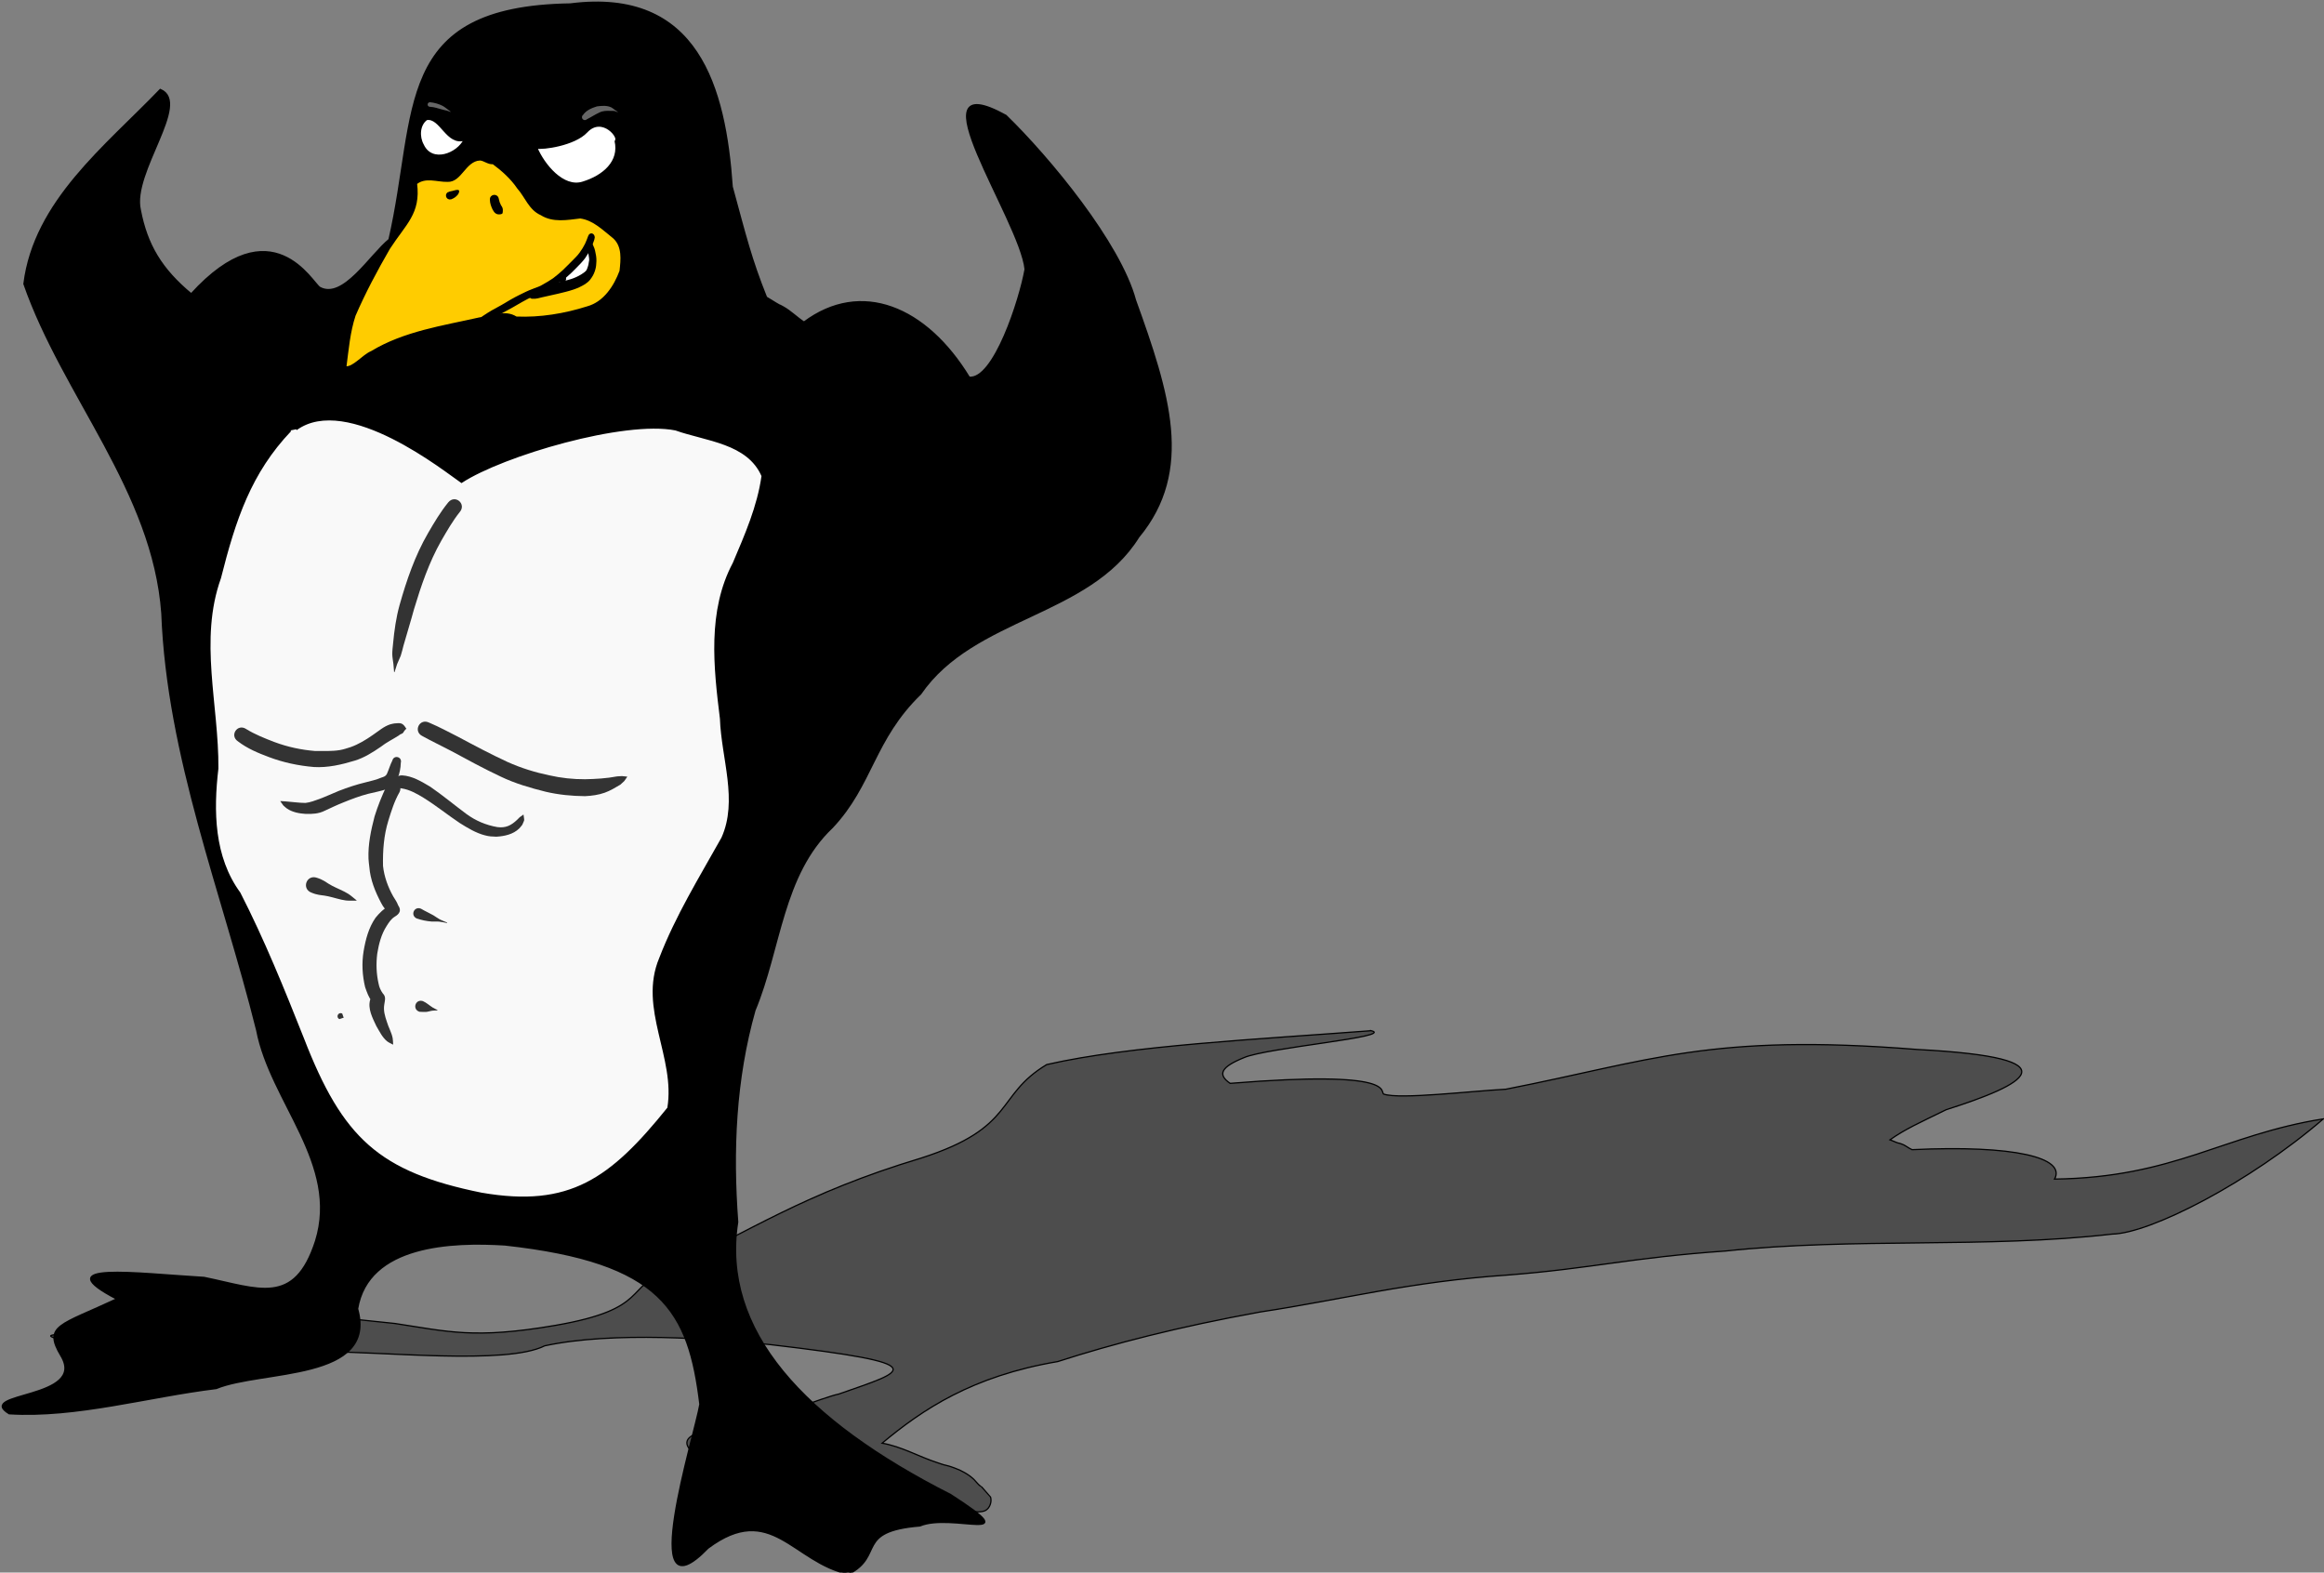 <?xml version="1.0" encoding="UTF-8"?>
<svg viewBox="0 0 287.71 194.667" xmlns="http://www.w3.org/2000/svg">
 <rect x="0" y="0" width="287.71" height="194.667" fill="#808080" stroke="none"/>
 <g transform="translate(-401.97 -372.99)">
  <path d="m571.73 500.58c-13.801 1.049-29.857 1.829-40.174 4.192-6.411 3.838-3.734 7.796-15.575 11.586-14.567 4.382-21.203 9.09-31.062 13.653-5.729 2.322-2.465 5.006-14.177 7.045-10.096 1.729-13.292 0.759-19.883-0.233-9.231-0.933-20.912-2.392-14.643-0.408-11.097 0.118-13.408-0.076-14.061 1.048-0.949 1.633-16.264 0.067-13.595 1.106 9.132 0.928 21.597 1.149 32.227 1.718 8.498-0.018 23.831 1.709 28.617-0.699 8.48-1.819 20.83-0.872 27.947-0.146 20.633 2.413 16.848 3.169 8.472 6.114-2.062 0.441-7.861 2.912-13.188 4.076-15.214 1.266 4.669 7.954 9.84 9.17 0.37-0.257 0.746-0.515 1.106-0.786 1.254 0.39 2.623 0.451 3.901 0.728l3.755 0.815c1.034 0.231 2.082 0.507 3.144 0.582 1.016 0.072 1.952-0.23 2.94-0.378 0.807-0.121 1.658-0.164 2.474-0.204 0.401-0.02 0.857-0.024 1.252 0.058 0.347 0.072 0.684 0.271 1.019 0.378 0.485 0.156 1.444 0.237 1.921-0.029 0.535-0.299 0.793-1.09 0.611-1.659-7e-3 -0.022-1.044-1.19-1.048-1.194-0.131-0.125-0.12-0.098-0.116-0.087-8e-3 7.8e-4 -0.051-0.036-0.116-0.087-0.297-0.232-0.516-0.551-0.786-0.815-0.602-0.588-1.585-1.134-2.358-1.397-0.231-0.079-0.436-0.165-0.67-0.233-0.488-0.142-0.566-0.14-0.699-0.175 0.064 0.021-0.197-0.074-0.146-0.058l-0.146-0.029c0.057 0.015 0.428 0.123-0.495-0.175-2.306-0.745-4.429-2.002-6.841-2.416 5.01-4.177 11.127-8.302 21.746-10.102 6.874-2.215 14.905-4.297 25.094-6.143 10.247-1.543 18.395-3.743 30.655-4.571 10.291-0.801 15.284-2.163 26.899-2.969 15.919-1.693 32.294-0.298 47.889-2.096 4.731-0.09 17.02-6.4 26.142-14.265-12.401 1.974-18.433 7.255-33.275 7.453 1.426-2.642-4.932-4.239-17.642-3.639-0.536-0.229-0.731-0.508-1.368-0.728-0.485-0.167-0.117-2e-3 -0.582-0.175-0.271-0.101-0.511-0.221-0.786-0.32 1.911-1.34 3.559-2.062 6.958-3.726 9.593-3.055 16.438-6.41-3.552-7.453-25.657-2.05-33.058 1.419-50.975 4.92-4.392 0.236-13.073 1.275-15.08 0.611-0.625-0.207 2.035-3.046-19.039-1.339-1.634-1.113-1.086-2.048 1.688-3.173 2.76-1.232 18.76-2.593 15.779-3.348v-1e-4z" fill="#4d4d4d" stroke="#000" stroke-width=".153"/>
  <g transform="matrix(.932 0 0 .932 -66.637 -57.082)">
   <path d="m578.55 462.03c-23.61 0.365-20.115 14.234-24.029 31.256-2.544 2.059-6.12 8.073-9.251 6.39-0.975-0.524-6.321-10.958-17.072 0.865-4.009-3.317-5.935-6.583-6.815-11.201-1.162-4.977 6.776-14.237 2.714-15.951-7.215 7.51-16.697 14.784-18.066 25.766 5.188 14.876 17.145 27.496 18.321 43.763 0.731 19.058 8.031 37.039 12.598 55.367 1.814 9.531 11.013 17.729 7.818 28.008-2.828 8.762-7.62 6.363-14.87 4.878-8.992-0.533-21.055-2.14-11.506 2.813-7.651 3.573-9.843 3.534-7.445 7.543 3.483 5.823-11.484 4.882-6.923 7.651 8.909 0.545 18.421-2.248 27.487-3.353 6.043-2.491 21.443-0.98 18.734-10.533 1.438-8.608 12.677-8.972 19.629-8.536 20.935 2.304 24.441 8.812 25.943 21.213-0.353 2.089-2.483 9.323-3.334 14.801s-0.426 9.2 4.337 4.268c8.436-6.294 11.353 1.937 18.705 3.452 4.753-2.447 0.758-5.685 9.451-6.412 4.29-1.797 14.415 2.603 4.091-4.062-19.497-9.882-30.574-21.85-28.333-36.249-0.72-9.492-0.307-18.942 2.291-28.126 3.409-8.174 3.62-17.994 10.297-24.311 5.333-5.664 5.464-11.682 11.732-17.741 7.092-10.304 22.371-10.269 28.962-20.839 7.299-8.817 4.015-19.061-0.443-31.421-2.033-7.562-11.411-18.904-17.181-24.507-12.672-6.979 1.97 13.809 2.626 20.396-0.711 4.038-4.174 14.777-7.494 14.388-5.713-9.389-14.352-12.988-21.931-7.317-0.968-0.625-1.776-1.471-2.793-2.036-0.774-0.43-0.122-0.019-0.895-0.472-0.45-0.264-0.886-0.556-1.337-0.816-2.046-5.101-2.755-8.072-4.563-14.702-0.912-13.124-4.478-26.403-21.459-24.232z" stroke="#000" stroke-width=".271"/>
   <path d="m566.54 482.66c-1.989 0.138-2.497 2.911-4.286 2.846-1.394 0.03-2.921-0.645-4.157 0.322 0.501 3.968-1.448 5.305-3.594 8.62-1.672 2.886-3.245 5.843-4.575 8.902-0.728 2.207-0.917 4.554-1.219 6.846 1.006 0.132 2.29-1.545 3.43-2.018 4.36-2.638 9.489-3.369 14.374-4.473 1.698-0.096 3.279-1.106 4.86-0.108 3.184 0.135 6.41-0.397 9.449-1.359 2.23-0.615 3.611-2.749 4.37-4.798 0.166-1.499 0.368-3.272-0.869-4.403-1.344-1.061-2.678-2.442-4.452-2.671-1.726 0.199-3.617 0.572-5.191-0.427-1.553-0.675-2.046-2.35-3.087-3.512-0.875-1.289-2.057-2.349-3.296-3.266-0.681 0.05-1.125-0.443-1.758-0.503l-3e-5 -2e-5z" fill="#fc0" stroke="#000" stroke-width=".206"/>
   <path d="m580.838,494.139c-.036.132-.106.237-.16.354l-.059.139-.064.139c-.125.26-.265.501-.406.743-.128.22-.23.481-.39.662-.143.162-.322.24-.476.377-.087.078-.161.179-.246.261s-.168.126-.251.192c-.166.131-.316.298-.481.43-.111.089-.227.168-.337.261-.367.311-.692.702-1.064,1.004-.234.191-.468.368-.69.586-.025.025-.177.148-.182.203-.001.021.033.058.037.064 .135.171.389.125.556.122 .159-.004.315-.028.471-.075 .146-.044.287-.113.433-.157 .247-.074.499-.139.749-.197 .122-.029.247-.036.369-.064 .086-.02.171-.055.257-.081 .111-.034.222-.051.332-.099 .176-.078.346-.185.519-.279 .262-.142.538-.246.77-.476 .162-.16.332-.461.444-.691 .045-.092.077-.2.118-.296 .024-.057.064-.11.086-.168 .036-.095.019-.223.027-.325 .013-.161.024-.321.032-.482 .014-.268.049-.534.064-.801 .011-.175-.011-.349-.016-.523-.004-.111-.002-.227-.016-.337-.016-.127-.055-.243-.091-.36-.004-.011-.043-.124-.043-.134-.004-.153.007-.306-.289.006z" fill="#fff" stroke="#000" stroke-width=".356"/>
   <path d="m584.5 480.21c0.872-0.272-1.659-3.544-3.801-1.253-1.613 1.725-5.817 2.295-6.659 2.103 0.93 2.234 3.552 5.507 6.205 4.634 2.724-0.838 4.964-2.77 4.316-5.541" fill="#fff" stroke="#000" stroke-width=".271"/>
   <path d="m559.44 477.25c1.931-0.369 2.745 3.537 5.14 2.696-0.942 2.044-4.447 3.345-5.636 0.778-0.6-1.074-0.56-2.693 0.496-3.474z" fill="#fff" stroke="#000" stroke-width=".323"/>
   <path d="m541.37 518.62c-5.333 5.606-7.381 11.775-9.354 19.593-2.955 8.241-0.272 16.895-0.344 25.318-0.667 5.65-0.567 11.764 2.928 16.54 3.212 6.268 5.851 12.804 8.443 19.332 5.162 13.325 10.047 17.829 23.707 20.597 11.751 2.032 17.193-1.89 24.821-11.364 1.127-6.737-3.875-13.24-1.087-19.875 2.161-5.622 5.34-10.758 8.271-15.998 2.246-5-0.016-10.61-0.192-15.855-0.848-6.861-1.68-14.292 1.699-20.637 1.59-3.749 3.262-7.54 3.825-11.608-1.933-4.464-7.505-4.731-11.536-6.171-6.824-1.367-22.954 3.382-28.45 6.963-2.003-1.355-15.127-11.934-21.968-6.99" fill="#f9f9f9" stroke="#000" stroke-width=".271"/>
   <path d="m563.869,529.456c-.946,1.192-1.704,2.519-2.464,3.832-1.62,2.853-2.672,5.959-3.615,9.086-.433,1.613-.94,3.204-1.391,4.812-.128.454-.218.919-.372,1.365-.634,1.475-.369.758-.814,2.143-.006.05-.076.042-.07-.007-.029-.348-.052-.697-.088-1.044-.044-.428-.143-.851-.15-1.281-.007-.484.062-.966.107-1.447 .16-1.718.399-3.432.862-5.098 .931-3.302 2.046-6.563 3.775-9.545 .822-1.417 1.661-2.833 2.699-4.105 .914-1.076 2.436.216 1.522,1.292z" fill="#333"/>
   <path d="m535.501,558.285c1.18.726 2.47,1.234 3.759,1.728 1.739.651 3.549,1.037 5.396,1.187 1.104-.013 2.239.059 3.334-.131 .446-.078.948-.25 1.38-.385 1.058-.376 2.013-.96 2.93-1.598 .753-.502 1.458-1.146 2.336-1.428 .177-.057.362-.079.544-.118 .865-.086 1.101-.098 1.568.668 .049.012.031.081-.017.069-.074.08-.156.154-.222.24s-.104.206-.184.286c-.148.148-.406.154-.539.325-.797.514-1.661.923-2.409,1.515-1.08.74-2.19,1.449-3.453,1.836-1.765.534-3.588.964-5.445.848-2.044-.175-4.046-.596-5.97-1.324-1.441-.537-2.876-1.14-4.106-2.084-1.156-.776-.058-2.411 1.098-1.634z" fill="#333"/>
   <path d="m559.776,557.422c1.319.559 2.586,1.237 3.863,1.886 2.168,1.159 4.336,2.315 6.569,3.345 1.786.804 3.656,1.386 5.571,1.782 1.555.353 3.138.524 4.731.515 1.43-.028 2.855-.109 4.261-.379 .856-.052.427-.061 1.289.028 .045-.021.075.043.03.064-.515.732-.219.396-.889,1.007-.658.392-1.344.806-2.068,1.066-.838.301-1.745.419-2.628.463-1.759-.018-3.507-.185-5.223-.588-2.044-.511-4.072-1.096-5.978-2.013-2.253-1.057-4.435-2.25-6.625-3.431-1.248-.656-2.526-1.258-3.759-1.942-1.275-.606-.418-2.409.857-1.803z" fill="#333"/>
   <path d="m556.038,562.759c-.018.721-.16,1.429-.427,2.098-.277.658-.815,1.073-1.425,1.4-.81.278-1.653.426-2.482.63-1.113.286-2.187.695-3.25,1.126-.864.339-1.699.741-2.539,1.132-.799.396-1.636.436-2.507.412-.856-.054-1.773-.218-2.496-.715-.173-.119-.319-.272-.479-.407l-.373-.52c-.043-.025-.007-.086.036-.061l.576.034c.899.061 1.791.204 2.694.211 .653-.07 1.268-.315 1.883-.536 .88-.33 1.731-.727 2.601-1.083 1.136-.436 2.291-.826 3.476-1.108 .728-.184 1.475-.354 2.166-.651 .29-.089.544-.176.693-.463 .264-.585.431-1.211.725-1.784 .202-.799 1.332-.513 1.13.286z" fill="#333"/>
   <path d="m556.197,564.435c1.374.072 2.594.827 3.749,1.508 1.646,1.131 3.18,2.415 4.783,3.604 1.231.912 2.627,1.501 4.13,1.759 1.113.149 1.832-.216 2.618-.958 .472-.472.208-.245.802-.669 .018-.047.084-.022.066.025 .106.903.169.475-.166,1.288-.138.167-.258.35-.414.5-.811.786-1.953,1.025-3.039,1.091-.665-.035-.87-.014-1.529-.185-1.206-.314-2.279-.978-3.327-1.629-1.624-1.088-3.146-2.319-4.808-3.352-.914-.56-1.855-1.088-2.93-1.254-1.221-.046-1.155-1.773.066-1.726z" fill="#333"/>
   <path d="m555.854,566.689c-.67,1.172-1.074,2.477-1.471,3.761-.606,1.959-.748,3.983-.708,6.018 .159,1.441.651,2.79 1.356,4.047 .239.389.502.758.657,1.189 .476.669.162,1.143-.434,1.491-.493.298-.797.763-1.095,1.24-.714,1.107-1.037,2.383-1.249,3.667-.171,1.349-.124,2.707.182,4.03 .086.474.282.874.55,1.259 .473.464.271.938.201,1.479-.138.8.085,1.536.34,2.291 .21.727.622,1.413.77,2.16 .052.265.043.538.064.808 .032.049-.037.094-.069.045-.245-.14-.516-.243-.736-.42-.641-.517-1.017-1.336-1.427-2.023-.505-1.077-1.165-2.289-.816-3.505 .004-.006.134-.269.138-.254 .146.549-.175-.094.158.581 .013.024.071.082.057.058-.02-.034-.051-.06-.076-.09-.471-.558-.716-1.291-.953-1.968-.368-1.565-.458-3.162-.198-4.756 .268-1.57.664-3.121 1.588-4.449 .504-.611 1.058-1.196 1.79-1.533 .232-.126.015 0-.014.118-.166.658-.102.416.12.85 .012.021-.037-.031-.056-.046-.47-.366-.824-.812-1.095-1.349-.799-1.504-1.44-3.089-1.575-4.807-.036-.357-.093-.713-.107-1.071-.075-1.903.331-3.802.809-5.63 .435-1.394.976-2.739 1.603-4.057 .612-1.202 2.311-.336 1.699.865z" fill="#333"/>
   <path d="m558.759,582.17c.525.315 1.094.557 1.623.864 .285.166.543.379.835.532 .306.161.635.272.953.409 .048.014.028.082-.02.068-.34-.059-.677-.146-1.021-.179-.333-.032-.67.011-1.003-.014-.675-.049-1.358-.194-1.997-.415-.894-.447-.263-1.712.632-1.265z" fill="#333"/>
   <path d="m544.899,578.041c.165.06.335.107.494.181 .731.343.738.46 1.505.871 .594.318 1.601.717 2.159,1.077 .384.248.721.563 1.082.844 .047.017.023.083-.024.066-.459-.01-.92.024-1.376-.028-.703-.08-1.657-.407-2.355-.554-.881-.185-.907-.091-1.708-.303-.16-.042-.312-.112-.468-.168-1.405-.488-.714-2.475.691-1.987z" fill="#333"/>
   <path d="m558.975,594.423c.478.208.858.57 1.291.844 .195.124.411.212.617.319 .049.011.034.079-.014.069-.232.014-.465.012-.695.043s-.444.119-.671.148c-.255.033-.716.001-.988-.011-.999-.326-.539-1.739.461-1.413z" fill="#333"/>
   <path d="m548.258,596.074 .171.497c.045.021.016.085-.03.064l-.521.175c-.52-.268-.14-1.004.38-.735z" fill="#333"/>
   <path d="m580.249,476.714c.425-.621 1.15-.917 1.842-1.132 .633-.086 1.348-.153 1.942.151 .154.079.281.204.422.303l.397.275c.026.013.006.05-.019.036-.145-.052-.283-.127-.434-.155s-.304-.004-.457-.01c-.535-.018-1.054-.038-1.544.223-.569.26-1.085.61-1.642.888-.411.359-.919-.222-.508-.581z" fill="#666"/>
   <path d="m559.927,475.031c.536.045 1.242.244 1.708.502 .221.122.818.592 1.016.744 .026.014.006.05-.019.036-1.213-.417.049-.005-1.16-.333-.514-.139-1.017-.323-1.557-.345-.427-.01-.414-.613.013-.604z" fill="#666"/>
   <path d="m581.588,493.191c-.119.398-.289.759-.452,1.124-.215.494-.481.925-.77,1.336-.348.459-.735.853-1.124,1.243-.413.444-.849.841-1.29,1.228s-.912.681-1.389.96c-.45.308-.919.554-1.381.823-.486.234-.968.492-1.464.681-.58.231-1.145.525-1.702.845-.769.456-1.544.896-2.326,1.307-.848.463-1.691.942-2.528,1.441-.579.371-1.197.591-1.793.898-.013.01-.021-.015-.01-.024 .528-.501 1.035-1.048 1.612-1.441 .823-.57 1.676-1.045 2.536-1.498 .77-.463 1.542-.926 2.333-1.316 .581-.286 1.159-.584 1.756-.799 .48-.198.975-.328 1.432-.625 .459-.242.904-.534 1.347-.825 .434-.335.861-.687 1.276-1.065 .425-.397.83-.832 1.25-1.239 .36-.367.736-.714 1.05-1.159 .261-.366.511-.755.72-1.182 .159-.335.288-.694.423-1.048 .171-.485.665-.149.494.336z" stroke="#000" stroke-width=".356"/>
   <path d="m573.48,500.133c.38-.207.79-.271 1.189-.378 .687-.195 1.377-.371 2.066-.552 .675-.142 1.345-.322 2.011-.529 .46-.15.909-.357 1.342-.618 .242-.16.496-.311.706-.547 .136-.185.209-.436.286-.674 .064-.255.142-.503.163-.773 0-.362-.081-.712-.134-1.064-.045-.223-.042-.44-.031-.668 .004-.066.005-.305.02-.375 .013-.062.041-.118.061-.176-.004-.018.014-.027.019-.01 .043.035.091.06.128.106s.123.256.152.317c.088.189.169.374.212.596 .102.434.19.884.174,1.345-.018.358-.035.721-.135,1.056-.102.374-.249.709-.448 1-.064.093-.156.233-.225.317-.187.229-.413.392-.635.546-.476.289-.969.519-1.475.687-.679.232-1.368.388-2.056.553-.691.148-1.38.315-2.071.465-.409.094-.822.239-1.24.195-.418.077-.497-.744-.079-.821z" stroke="#000" stroke-width=".356"/>
   <path d="m577.813,498.548c-.084.247-.221.414-.365.591-.002.019-.022.014-.019-.004-.094-.232-.185-.452-.208-.722 .069-.581.661-.446.592.135z" stroke="#000" stroke-width=".356"/>
   <path d="m568.899,487.918c.061.303.165.588.306.862 .221.313.257.412.22.791l-.018.119c.016.013-.001.035-.018.023l-.118.04c-.496.083-.682-.146-.909-.558-.182-.381-.328-.786-.334-1.213-.045-.615.825-.679.87-.064z" stroke="#000" stroke-width=".315"/>
   <path d="m562.501,487.055c.267-.039.528-.12.79-.187 .208-.042.101-.028.323-.038 .016-.013.034.01.019.022-.055.232-.013.122-.126.33-.238.298-.479.463-.837.596-.512.12-.681-.605-.169-.724z" stroke="#000" stroke-width=".315"/>
  </g>
 </g>
</svg>
